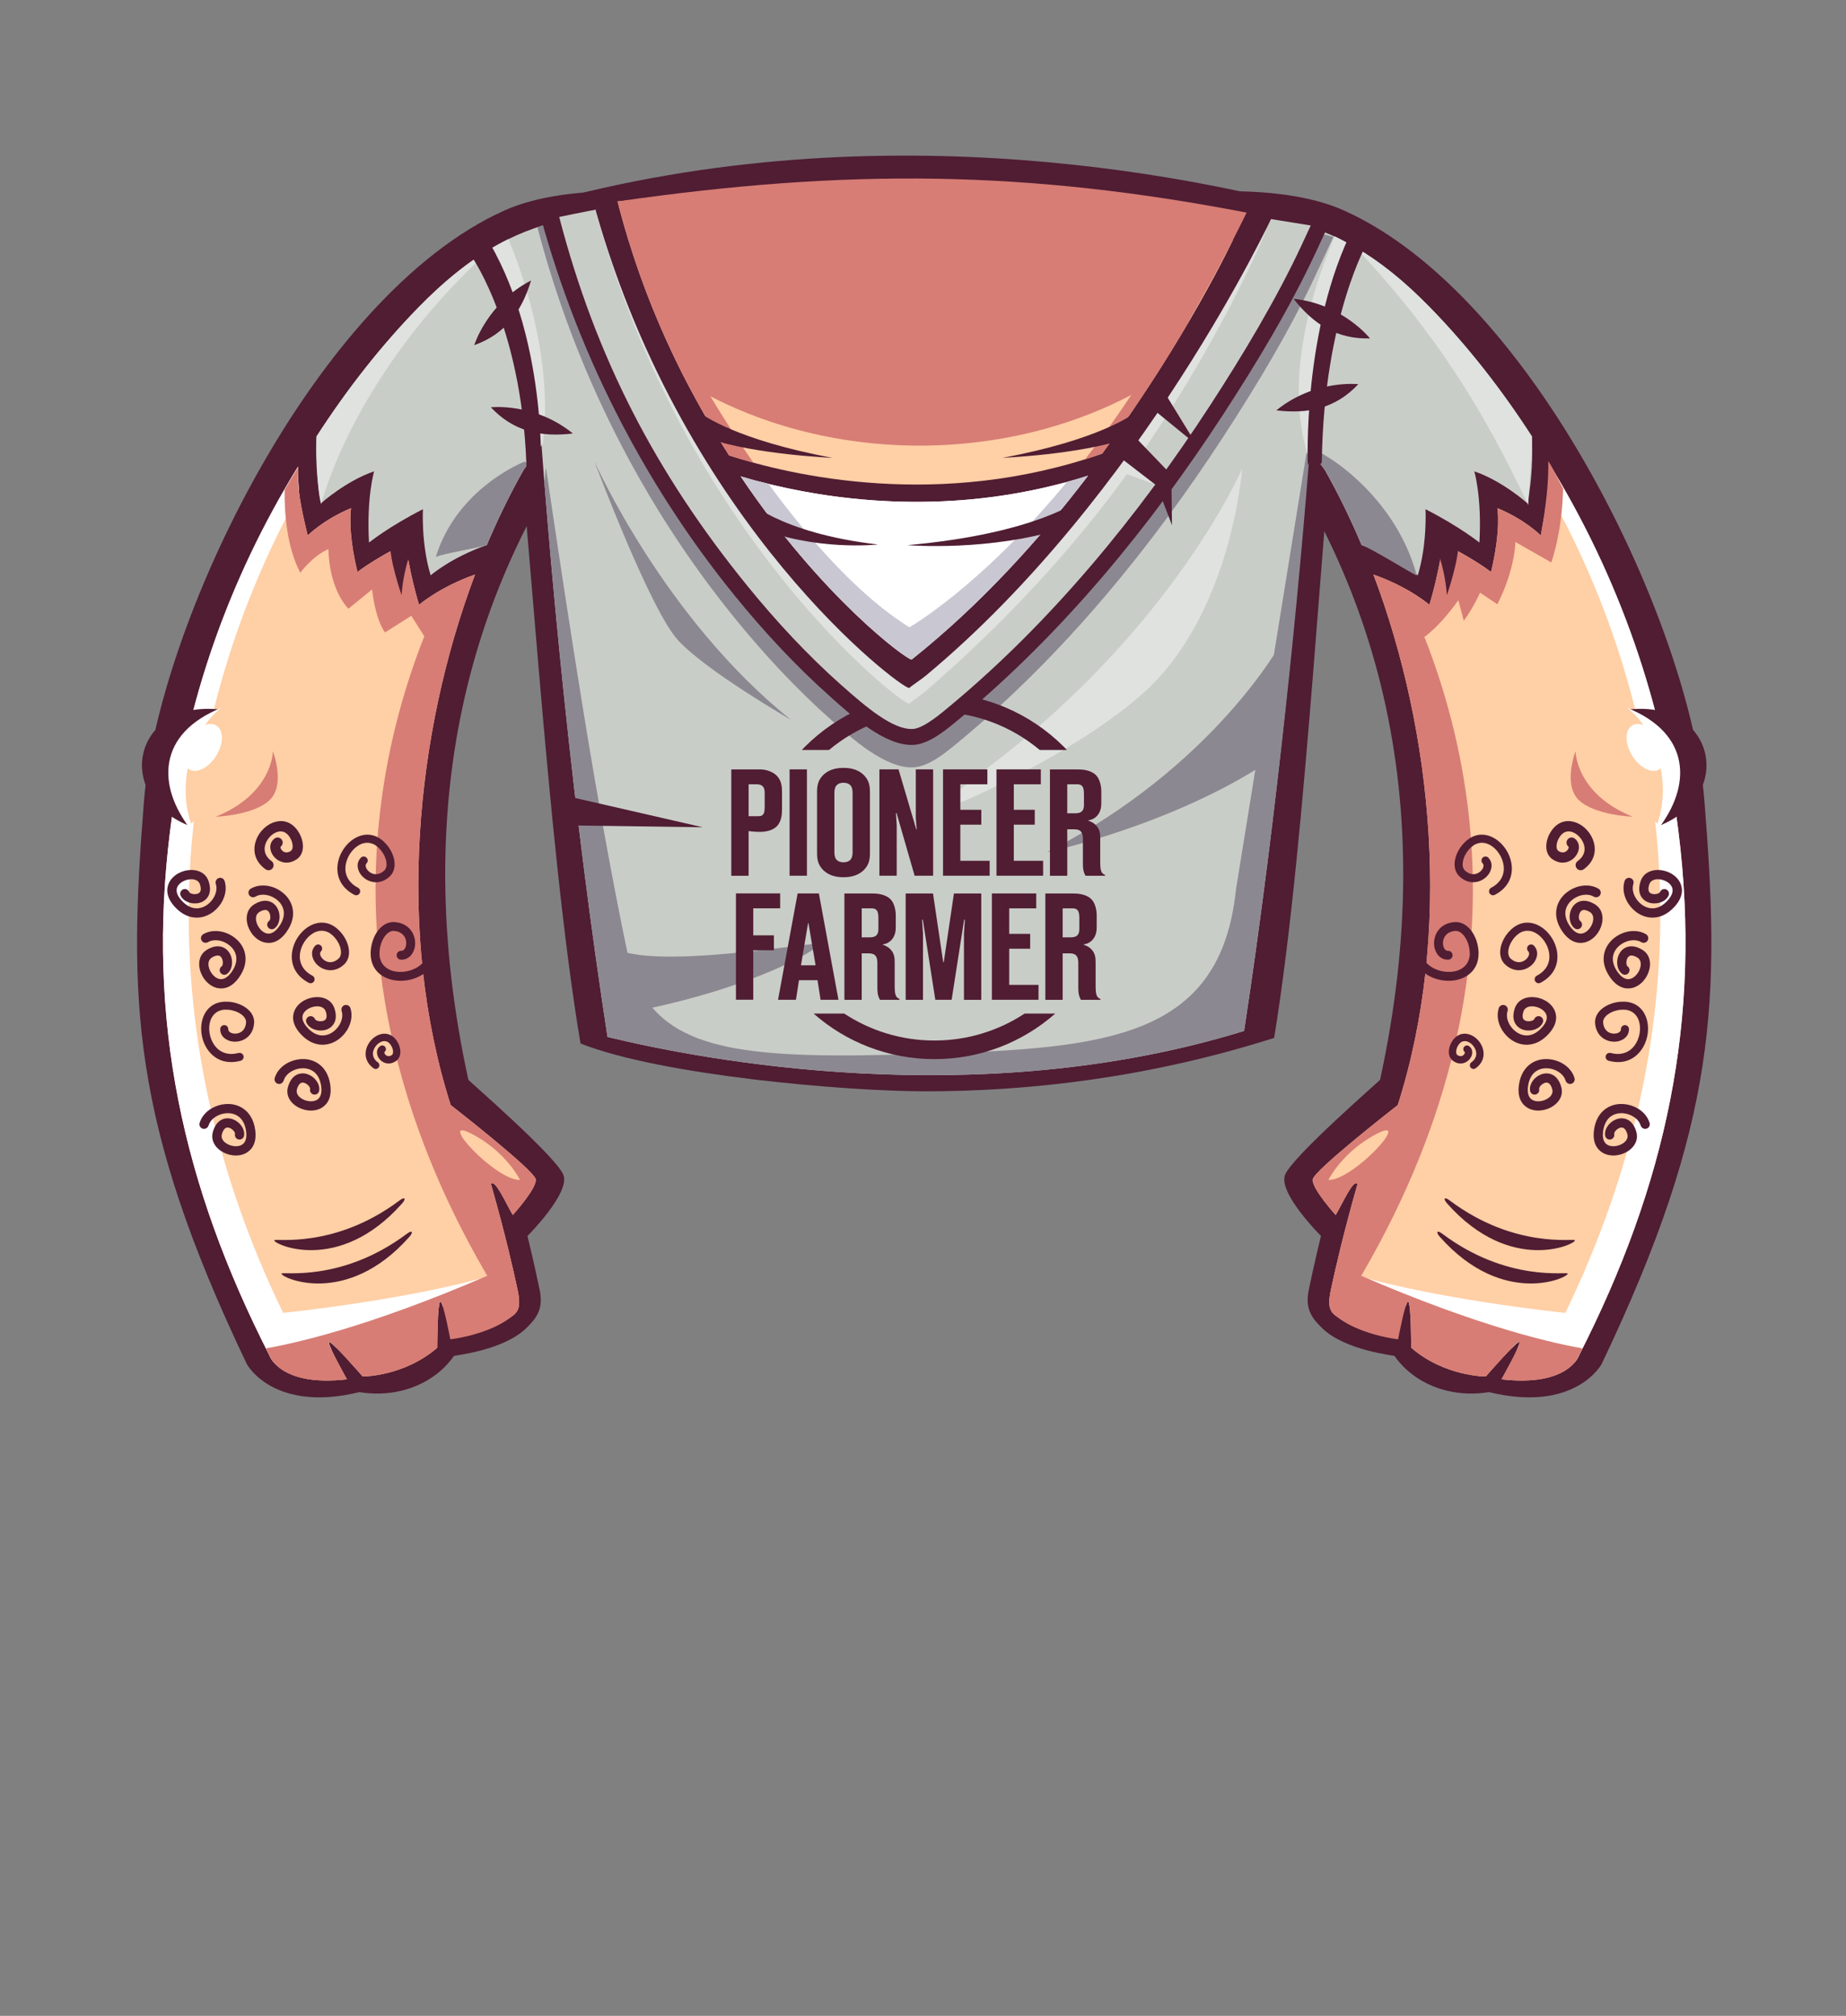 <?xml version="1.0" encoding="UTF-8"?>
<!DOCTYPE svg PUBLIC "-//W3C//DTD SVG 1.1//EN" "http://www.w3.org/Graphics/SVG/1.1/DTD/svg11.dtd">
<!-- Creator: CorelDRAW 2020 (64-Bit) -->
<svg xmlns="http://www.w3.org/2000/svg" xml:space="preserve" width="161.907mm" height="176.791mm" version="1.1" style="shape-rendering:geometricPrecision; text-rendering:geometricPrecision; image-rendering:optimizeQuality; fill-rule:evenodd; clip-rule:evenodd"
viewBox="0 0 586.32 640.22"
 xmlns:xlink="http://www.w3.org/1999/xlink"
 xmlns:xodm="http://www.corel.com/coreldraw/odm/2003">
 <rect x="0" y="0" width="586.32" height="640.22" fill="#808080" stroke="none"/>
 <defs>
  <style type="text/css">
   <![CDATA[
    .fil0 {fill:none}
    .fil1 {fill:#501D33}
    .fil3 {fill:#8C8891}
    .fil10 {fill:#C9C7D2}
    .fil2 {fill:#C9CDC7}
    .fil8 {fill:#D49293}
    .fil7 {fill:#D77D75}
    .fil4 {fill:#DFE2DF}
    .fil5 {fill:#FFCFA5}
    .fil6 {fill:white}
    .fil9 {fill:white}
    .fil11 {fill:#501D33;fill-rule:nonzero}
   ]]>
  </style>
 </defs>
 <g id="Слой_x0020_1">
  <rect id="_133936424" class="fil0" width="586.32" height="640.22"/>
  <path id="_205121040" class="fil1" d="M160.2 66.86c-60.46,27.13 -110.02,132.01 -114.44,187.25 -5.06,63.29 -4.28,101.8 32.64,179.12 0,0 8.33,15.57 35.77,8.89 12.78,2.07 24.13,-3.05 30,-11.48 0.14,-0.2 15.64,-1.68 22.99,-8.84 3.34,-3.25 5.46,-6.14 4.26,-12.05 -1.57,-7.74 -3.89,-17.22 -3.89,-17.22 0,0 13.64,-13.6 11.41,-19.39 -2.23,-5.79 -30.13,-29.96 -30.18,-30.2 -19.14,-87.78 -0.37,-162.67 49.78,-223.15l40.29 -53.35c-20.24,-5.98 -57.17,-9.22 -78.63,0.41l0 -0 -0 0 -0 0z"/>
  <path id="_201721816" class="fil1" d="M426.89 66.86c60.46,27.13 110.02,132.01 114.44,187.25 5.06,63.29 4.28,101.8 -32.64,179.12 0,0 -8.33,15.57 -35.77,8.89 -12.78,2.07 -24.13,-3.05 -30,-11.48 -0.14,-0.2 -15.64,-1.68 -22.99,-8.84 -3.34,-3.25 -5.46,-6.14 -4.26,-12.05 1.57,-7.74 3.89,-17.22 3.89,-17.22 0,0 -13.64,-13.6 -11.41,-19.39 2.23,-5.79 30.13,-29.96 30.18,-30.2 19.14,-87.78 0.37,-162.67 -49.78,-223.15l-40.29 -53.35c20.24,-5.98 57.17,-9.22 78.63,0.41l-0 -0 0 0 0 0z"/>
  <path id="_201723160" class="fil1" d="M184.38 331.41c-10.93,-65 -16.57,-174.54 -23.15,-226.07 11.49,-47.32 101.88,-32.81 132.68,-26.41 30.79,-6.4 121.18,-20.91 132.68,26.41 -6.49,50.84 -11.26,159.12 -21.9,224.29 -39.95,12.69 -78.13,17.03 -111.25,16.96 -25.12,-0.05 -83.43,-5.05 -109.06,-15.18l0 -0 -0 0z"/>
  <path id="_208906640" class="fil2" d="M192.95 329.32c-10.67,-69.35 -18.52,-147.19 -22.94,-216.45 8.98,-36.97 66.38,-55.64 123.81,-55.74l0 -0 0.08 0 0.08 -0 0 0c57.43,0.1 114.83,18.77 123.81,55.74 -4.38,68.62 -12.12,145.67 -22.64,214.54 -84.49,26.12 -172.17,9.21 -202.19,1.91l-0 0 0 -0 0 0z"/>
  <path id="_208908320" class="fil3" d="M188.84 146.61c0,0 22.04,49.79 62.44,82.03 0,0 -26.94,-15.51 -35.92,-25.3 -8.98,-9.8 -26.53,-56.73 -26.53,-56.73l0 0 0 -0z"/>
  <path id="_208911776" class="fil3" d="M407.18 203.75c0,0 -21.22,39.59 -74.69,66.93 0,0 40,-8.57 70.61,-28.98l1.22 -15.51 2.86 -22.45 -0 0 0 0z"/>
  <path id="_208912112" class="fil4" d="M394.5 148.92c0,0 -21.36,49.49 -79.02,93.57 -10.11,7.73 -28.31,21.41 -0.6,7.93 15.69,-7.63 34.04,-17.94 47.53,-29.67 28.78,-25.04 32.1,-71.83 32.1,-71.83l0 0z"/>
  <path id="_208911440" class="fil3" d="M192.31 298.04c3.81,11.89 60.57,1.73 67.27,1.73 3.32,0 -18.11,13.92 -60.53,21.93l-6.74 -23.66 -0 0 -0 0z"/>
  <path id="_208910096" class="fil3" d="M192.95 329.32c-8.65,-56.21 -15.44,-118 -20.06,-176.28 0.55,-2.58 0.13,-4.1 0.55,-4.26 7.39,49.87 16.01,106.89 25.89,153.99 6.8,32.42 35.9,33.75 96.13,31.88 56.08,-1.75 92.18,-5 97.09,-52.07l22.39 -138.58c0,0 0.3,-1.36 0.83,2.15 -4.57,58.2 -12.03,124.92 -20.64,181.26 -84.49,26.12 -172.17,9.21 -202.2,1.92l0 0 0 0 -0 0z"/>
  <path id="_208908704" class="fil5" d="M366.34 73.92l-4.42 -6.12c3.06,-0.14 6.02,-0.25 8.89,-0.33 -1.47,2 -2.97,4.16 -4.47,6.45zm125.54 73.2c22.55,36.64 36.15,76.31 41.22,116.89 7.48,59.85 -3.94,112.34 -31.64,166.6 0,0 -3.36,9.9 -24.56,7.45 0,0 6.16,-10.91 5.75,-11.85 -0.42,-0.94 -10.74,10.96 -10.74,10.96 0,0 -13.04,0.05 -23.69,-9.14 0,0 -0.04,-14.73 -0.97,-14.7 -0.92,0.03 -3.89,10.91 -3.89,10.91l-13.93 -3.68c-6.36,-2.99 -8.35,-3.47 -6.62,-11.35 1.32,-6.02 3.52,-16.17 8.37,-33.22 -1.34,-1.58 -4.57,5.83 -6.94,9.89 0,0 -7.62,-8.42 -7.3,-11.29 0.32,-2.87 27.02,-23.63 27.02,-23.63 17.45,-54.76 11.24,-118.13 -7.72,-168.48 11.29,3.95 17.76,9.59 17.76,9.59 3.06,-9.99 4.28,-19.58 4.28,-19.58 10.81,5.5 15.29,9.18 15.29,9.18 3.26,-13.56 2.03,-20.29 2.03,-20.29 8.87,3.67 13.77,8.67 13.77,8.67 1.82,-10.09 3.1,-16.6 2.51,-22.96l0 0z"/>
  <path id="_208906856" class="fil6" d="M491.92 146.96c22.55,36.64 36.1,76.46 41.17,117.05 7.48,59.85 -3.94,112.34 -31.64,166.6 0,0 -0.29,0.84 -1.21,1.96 -6.12,-0.85 -12.32,-2.24 -18.39,-3.97 0.56,-1.23 0.9,-2.14 0.79,-2.39 -0.12,-0.28 -1.12,0.57 -2.46,1.9 -11.81,-3.48 -23.09,-8.17 -32.4,-12.55 -0.13,-1.35 -0.31,-2.24 -0.54,-2.23 -0.21,0.01 -0.48,0.63 -0.79,1.6 -12.27,-5.86 -20.86,-11.04 -22.27,-11.91l0.01 -0.05c27.14,9.32 72.97,13.99 72.97,13.99 44.75,-92.07 36.83,-184.65 -4.64,-259.59 0.03,-3.56 -0.34,-7.68 -0.6,-10.42l0 -0 0 0 0 0z"/>
  <path id="_208907888" class="fil7" d="M496.47 155.11c-0.14,6.34 -0.96,15.05 -3.75,23.53l-11.42 -6.52c0,0 0,8.56 -5.71,19.78l-5.5 -3.67c0,0 -2.02,4.64 -5.17,8.91l-1.73 -6.51c0,0 -7.33,10.68 -13.94,13.53l-12.2 -19.42c-0.27,-0.74 -0.55,-1.48 -0.82,-2.22 11.29,3.95 17.76,9.59 17.76,9.59 3.06,-9.99 4.28,-19.58 4.28,-19.58 10.81,5.5 15.29,9.18 15.29,9.18 3.26,-13.56 2.03,-20.29 2.03,-20.29 8.87,3.67 13.77,8.67 13.77,8.67 1.82,-10.09 2.5,-17.2 2.41,-23.66 2.25,3.65 2.59,4.92 4.7,8.69z"/>
  <path id="_208907696" class="fil7" d="M445.56 186.59c22.7,47.09 43.68,131.67 -21.13,231.41 -2.29,-1.6 -2.77,-3.58 -1.63,-8.78 1.32,-6.02 3.52,-16.17 8.37,-33.22 -1.34,-1.58 -4.57,5.83 -6.94,9.89 0,0 -7.62,-8.42 -7.3,-11.29 0.32,-2.87 27.02,-23.63 27.02,-23.63 17.45,-54.76 11.24,-118.13 -7.72,-168.48 3.62,1.27 6.75,2.71 9.33,4.08l0 -0 0 0z"/>
  <path id="_208906352" class="fil2" d="M420.81 149.3l-58.9 -81.49c40.11,-1.77 63.17,-0.03 92.36,29.91 11.78,12.08 22.62,25.91 32.28,40.88 0.29,5.86 0.09,13.17 -1.37,21.28 0,0 -7.95,-7.14 -16.92,-10.19 0,0 2.45,8.16 1.63,22.63 0,0 -6.32,-5.1 -17.13,-10.6 0,0 0.61,11.01 -2.45,21 0,0 -6.5,-5.67 -17.85,-9.62 -3.55,-8.4 -7.45,-16.37 -11.66,-23.8l-0 0 0 -0 0 0z"/>
  <path id="_208908416" class="fil4" d="M430.5 78.55c7.78,4.51 15.54,10.72 23.78,19.17 11.78,12.08 22.62,25.91 32.28,40.88 0.12,2.52 -1.07,18.77 -1.18,21.78 -14.02,-29.8 -29.38,-54.81 -54.87,-81.82l-0 -0 -0 -0z"/>
  <path id="_208907912" class="fil3" d="M420.81 149.3c-1.24,-1.71 -4.99,-6.69 -4.87,-6.74 1.12,-1.12 26.73,12.76 34.06,40.26 -2.27,-1.13 -14.57,-8.69 -17.53,-9.72 -3.55,-8.4 -7.45,-16.37 -11.66,-23.8l0 0z"/>
  <path id="_208907216" class="fil1" d="M517.3 225.34c27.04,-3.05 34.01,26.76 10.16,36.74l-10.16 -36.74z"/>
  <path id="_208906712" class="fil5" d="M527.45 262.24c8.82,-13.74 9.04,-28.93 -10.15,-37.11 0,0 -5.46,26.95 10.15,37.11z"/>
  <path id="_208907576" class="fil6" d="M526.54 263.37c10.68,-13.6 10.8,-30.41 -9.93,-38.64 8.24,5.51 15.03,22.97 9.56,37.52l0.37 1.12z"/>
  <path id="_208907096" class="fil6" d="M518.37 230.43c-2.36,1.47 -2.33,5.77 0.06,9.61 2.39,3.84 6.24,5.77 8.6,4.3 2.36,-1.47 2.33,-5.77 -0.06,-9.62 -2.39,-3.84 -6.24,-5.77 -8.6,-4.3z"/>
  <path id="_208910360" class="fil5" d="M421.93 374.74c0,0 4.38,-9.06 15.57,-14.76 11.19,-5.7 -7.73,14.96 -15.57,14.76z"/>
  <path id="_208910024" class="fil7" d="M502.64 428.24c-0.39,0.79 -0.79,1.58 -1.19,2.37 0,0 -3.36,9.9 -24.56,7.45 0,0 6.16,-10.91 5.75,-11.85 -0.42,-0.94 -10.74,10.96 -10.74,10.96 0,0 -13.04,0.05 -23.69,-9.14 0,0 -0.04,-14.73 -0.97,-14.7 -0.92,0.03 -3.18,12.03 -3.18,12.03 -7.18,-0.96 -15.43,-3.57 -20.27,-7.86 -1.73,-1.53 -2.02,-3.6 -0.99,-8.28 0.44,-2.01 0.98,-4.47 1.68,-7.5 40.2,18.06 65.9,24.35 78.16,26.52l-0 0 0 0 0 0z"/>
  <path id="_208909208" class="fil7" d="M500.42 238.58c0,0 0,13.46 18.15,20.8 0,0 -12.03,-0.41 -17.13,-5.3 -5.1,-4.89 -1.02,-15.5 -1.02,-15.5z"/>
  <path id="_208906880" class="fil1" d="M455.08 171.04c0,0 3.88,8.43 4.47,17.97 0,0 4.14,-11.89 3.59,-17.14 -0.55,-5.25 -7.62,-6.28 -8.06,-0.84z"/>
  <path id="_208907600" class="fil5" d="M220.76 73.92l4.42 -6.12c-3.06,-0.14 -6.02,-0.25 -8.89,-0.33 1.47,2 2.97,4.16 4.47,6.45zm-125.99 74.31c-22.55,36.64 -35.69,75.19 -40.76,115.78 -7.48,59.85 3.94,112.34 31.64,166.6 0,0 3.36,9.9 24.56,7.45 0,0 -6.16,-10.91 -5.75,-11.85 0.42,-0.94 10.74,10.96 10.74,10.96 0,0 13.04,0.05 23.69,-9.14 0,0 0.04,-14.73 0.97,-14.7 0.92,0.03 3.89,10.91 3.89,10.91l13.93 -3.68c6.36,-2.99 8.35,-3.47 6.62,-11.35 -1.32,-6.02 -3.52,-16.17 -8.37,-33.22 1.34,-1.58 4.57,5.83 6.94,9.89 0,0 7.62,-8.42 7.3,-11.29 -0.32,-2.87 -27.02,-23.63 -27.02,-23.63 -17.45,-54.76 -11.24,-118.13 7.72,-168.48 -11.29,3.95 -17.76,9.59 -17.76,9.59 -3.06,-9.99 -4.28,-19.58 -4.28,-19.58 -10.81,5.5 -15.29,9.18 -15.29,9.18 -3.26,-13.56 -2.03,-20.29 -2.03,-20.29 -8.87,3.67 -13.77,8.67 -13.77,8.67 -2.02,-8.26 -3.56,-15.49 -2.96,-21.85l0 0z"/>
  <path id="_208910240" class="fil6" d="M94.66 148.13c-22.55,36.64 -35.59,75.29 -40.66,115.88 -7.48,59.85 3.94,112.34 31.64,166.6 0,0 0.29,0.84 1.21,1.96 6.12,-0.85 12.32,-2.24 18.39,-3.97 -0.56,-1.23 -0.9,-2.14 -0.79,-2.39 0.12,-0.28 1.12,0.57 2.46,1.9 11.81,-3.48 23.09,-8.17 32.4,-12.55 0.13,-1.35 0.31,-2.24 0.54,-2.23 0.21,0.01 0.48,0.63 0.79,1.6 12.27,-5.86 20.86,-11.04 22.27,-11.91l-0.01 -0.05c-27.14,9.32 -72.97,13.99 -72.97,13.99 -44.75,-92.07 -36.42,-185.26 5.04,-260.2 -0.03,-3.56 -0.57,-5.9 -0.32,-8.64l-0 0 0 -0z"/>
  <path id="_208906784" class="fil7" d="M90.41 155.54c-0.11,7.08 0.58,17.87 4.95,26.36 0,0 3.87,-5.3 8.97,-7.54 0,0 -0.2,11.83 6.32,18.96l7.54 -6.12c0,0 0.82,8.97 4.08,13.66l8.36 -5.3 6.73 10.6 7.13 -4.62c1.92,-6.51 4.05,-12.87 6.37,-19.03 -11.29,3.95 -17.76,9.59 -17.76,9.59 -3.06,-9.99 -4.28,-19.58 -4.28,-19.58 -10.81,5.5 -15.29,9.18 -15.29,9.18 -3.26,-13.56 -2.03,-20.29 -2.03,-20.29 -8.87,3.67 -13.77,8.67 -13.77,8.67 -2.02,-8.26 -3.56,-15.49 -2.96,-21.85 -1.49,2.43 -2.94,4.86 -4.35,7.3z"/>
  <path id="_208905848" class="fil7" d="M141.54 186.59c-22.7,47.09 -43.68,131.67 21.13,231.41 2.29,-1.6 2.77,-3.58 1.63,-8.78 -1.32,-6.02 -3.52,-16.17 -8.37,-33.22 1.34,-1.58 4.57,5.83 6.94,9.89 0,0 7.62,-8.42 7.3,-11.29 -0.32,-2.87 -27.02,-23.63 -27.02,-23.63 -17.45,-54.76 -11.24,-118.13 7.72,-168.48 -3.62,1.27 -6.75,2.71 -9.33,4.08l0 -0 0 0z"/>
  <path id="_208908536" class="fil2" d="M166.28 149.3l58.9 -81.49c-40.11,-1.77 -63.17,-0.03 -92.36,29.91 -11.78,12.08 -22.62,25.91 -32.28,40.88 -0.29,5.86 -0.09,13.17 1.37,21.28 0,0 7.95,-7.14 16.92,-10.19 0,0 -2.45,8.16 -1.63,22.63 0,0 6.32,-5.1 17.13,-10.6 0,0 -0.61,11.01 2.45,21 0,0 6.5,-5.67 17.85,-9.62 3.55,-8.4 7.45,-16.37 11.66,-23.8l0 0 -0 -0 -0 0z"/>
  <path id="_208909184" class="fil4" d="M170.57 143.37l1.82 -2.52c3.69,-28.3 -7.99,-58.01 -10.92,-64.91 -2.61,1.28 -5.21,2.74 -7.82,4.39 4.21,10.23 14.48,37.28 16.92,63.03l0 0 0 -0z"/>
  <path id="_208907864" class="fil4" d="M415.93 146.13c-7.81,-22.2 -1,-49.99 7.98,-71.09 2.61,1.28 5.21,2.74 7.82,4.39 -4.21,10.23 -13.36,40.95 -15.8,66.69l0 -0z"/>
  <path id="_208909952" class="fil8" d="M185.7 67.04c1.54,-0.39 3.13,-0.99 4.77,-1.98 21.22,74.43 81.8,134.78 94.4,146.73l-0.94 3.79c-73.78,-52.26 -95.9,-138.63 -98.23,-148.55l0 -0 0 0z"/>
  <path id="_208910000" class="fil4" d="M156.59 78.55c-7.78,4.51 -15.54,10.72 -23.78,19.17 -11.78,12.08 -22.62,25.91 -32.28,40.88 -0.12,2.52 0.05,17.12 1.49,21.45 7.17,-24.93 26.35,-56.58 54.57,-81.49l0 -0z"/>
  <path id="_208908392" class="fil3" d="M166.28 149.3l1.47 -2.04c-0.39,-0.22 -0.77,-0.46 -1.16,-0.65 0,0 -21.42,8.24 -28.18,30.3 2.27,-1.13 13.24,-2.79 16.2,-3.82 3.55,-8.4 7.45,-16.37 11.66,-23.8z"/>
  <path id="_208906736" class="fil1" d="M69.79 225.34c-27.04,-3.05 -34.01,26.76 -10.16,36.74l10.16 -36.74z"/>
  <path id="_208907720" class="fil5" d="M59.64 262.24c-8.82,-13.74 -9.04,-28.93 10.15,-37.11 0,0 5.46,26.95 -10.15,37.11z"/>
  <path id="_208909976" class="fil6" d="M60.56 263.37c-10.68,-13.6 -10.8,-30.41 9.93,-38.64 -8.24,5.51 -15.03,22.97 -9.56,37.52l-0.37 1.12z"/>
  <path id="_208907288" class="fil6" d="M68.72 230.43c2.36,1.47 2.33,5.77 -0.06,9.61 -2.39,3.84 -6.24,5.77 -8.6,4.3 -2.36,-1.47 -2.33,-5.77 0.06,-9.62 2.39,-3.84 6.24,-5.77 8.6,-4.3z"/>
  <path id="_208906592" class="fil5" d="M165.17 374.74c0,0 -4.38,-9.06 -15.57,-14.76 -11.19,-5.7 7.73,14.96 15.57,14.76z"/>
  <path id="_208907480" class="fil7" d="M84.45 428.24c0.39,0.79 0.79,1.58 1.19,2.37 0,0 3.36,9.9 24.56,7.45 0,0 -6.16,-10.91 -5.75,-11.85 0.42,-0.94 10.74,10.96 10.74,10.96 0,0 13.04,0.05 23.69,-9.14 0,0 0.04,-14.73 0.97,-14.7 0.92,0.03 3.18,12.03 3.18,12.03 7.18,-0.96 15.43,-3.57 20.27,-7.86 1.73,-1.53 2.02,-3.6 0.99,-8.28 -0.44,-2.01 -0.98,-4.47 -1.68,-7.5 -40.2,18.06 -65.9,24.35 -78.16,26.52l0 0 -0 0 -0 0z"/>
  <path id="_208908752" class="fil7" d="M86.68 238.58c0,0 0,13.46 -18.15,20.8 0,0 12.03,-0.41 17.13,-5.3 5.1,-4.89 1.02,-15.5 1.02,-15.5z"/>
  <path id="_208905896" class="fil1" d="M132.02 171.04c0,0 -3.88,8.43 -4.47,17.97 0,0 -4.14,-11.89 -3.59,-17.14 0.55,-5.25 7.62,-6.28 8.06,-0.84z"/>
  <path id="_208908152" class="fil3" d="M263.91 228.56c-11.02,-9.78 -21.13,-20.67 -30.42,-32.09 -29.55,-36.34 -51,-79.05 -62.81,-124.35 111.17,-31.41 216.4,-7.3 252.82,3.14l-5.46 11.74c-8.31,17.87 -18.74,35.17 -29.48,51.67 -23.03,35.39 -50.73,69.2 -83.26,96.28 -3.93,3.27 -9.86,8.47 -15.09,8.75 -9.15,0.49 -19.86,-9.42 -26.31,-15.14l0 0 0 0 0 0z"/>
  <path id="_119548472" class="fil1" d="M296.78 220.13c16.05,0 30.58,6.51 41.1,17.03 0.34,0.34 0.67,0.68 1,1.03l-8.64 0c-9.06,-7.58 -20.73,-12.14 -33.47,-12.14 -12.73,0 -24.4,4.56 -33.47,12.14l-8.64 0c0.33,-0.35 0.66,-0.69 1,-1.03 10.52,-10.52 25.05,-17.03 41.1,-17.03zm-59.01 57.99l0 -14.18c1.3,0.19 2.89,0.29 4.1,0.24 2.41,-0.1 4,-0.87 4.87,-1.78 1.59,-1.64 1.64,-4 1.64,-5.6l0 -5.06c0,-1.64 -0.05,-3.71 -1.64,-5.35 -1.11,-1.16 -3.18,-2.03 -5.26,-2.03l-9.21 0 0 33.77 5.5 0zm0 -18.91l0 -10.13 2.51 0c0.53,0 1.54,0.05 2.12,0.82 0.48,0.63 0.48,1.45 0.48,2.22l0 3.62c0,1.74 -0.14,2.27 -0.24,2.46 -0.43,1.01 -1.16,1.01 -1.93,1.01l-2.94 0zm13.02 18.91l5.5 0 0 -33.77 -5.5 0 0 33.77zm25.52 -26.34c0,-1.93 -0.1,-4 -2.27,-5.93 -1.93,-1.69 -4.34,-1.98 -6.13,-1.98 -1.78,0 -4.2,0.29 -6.13,1.98 -2.17,1.93 -2.27,4 -2.27,5.93l0 18.91c0,1.93 0.1,4 2.27,5.93 1.93,1.69 4.34,1.98 6.13,1.98 1.78,0 4.2,-0.29 6.13,-1.98 2.17,-1.93 2.27,-4 2.27,-5.93l0 -18.91zm-11.29 0.19c0,-0.77 0.05,-1.69 0.53,-2.36 0.68,-0.92 1.74,-1.01 2.36,-1.01 0.63,0 1.69,0.1 2.36,1.01 0.48,0.68 0.53,1.59 0.53,2.36l0 18.52c0,0.77 -0.05,1.69 -0.53,2.36 -0.68,0.92 -1.74,1.01 -2.36,1.01 -0.63,0 -1.69,-0.1 -2.36,-1.01 -0.48,-0.68 -0.53,-1.59 -0.53,-2.36l0 -18.52zm31.36 26.15l0 -33.77 -5.5 0 0 15.48 0.29 3.57 -0.14 0 -5.64 -19.05 -6.08 0 0 33.77 5.5 0 0 -16.06 -0.24 -3.81 0.19 -0.05 5.74 19.92 5.89 0zm3.14 0l14.81 0 0 -4.73 -9.31 0 0 -11.48 6.66 0 0 -4.73 -6.66 0 0 -8.1 8.59 0 0 -4.73 -14.09 0 0 33.77zm16.98 0l14.81 0 0 -4.73 -9.31 0 0 -11.48 6.66 0 0 -4.73 -6.66 0 0 -8.1 8.59 0 0 -4.73 -14.09 0 0 33.77zm34.49 0l0 -0.24c-1.35,-0.58 -1.54,-1.5 -1.54,-4.53l0 -7.24c0,-1.4 -0.14,-2.99 -1.69,-4.34 -0.82,-0.72 -1.78,-1.01 -2.07,-1.11l0 -0.14c1.21,-0.14 2.07,-0.72 2.65,-1.3 1.25,-1.3 1.45,-2.89 1.45,-4.1l0 -3.86c0,-1.54 -0.43,-3.62 -1.45,-4.82 -0.92,-1.11 -2.8,-2.07 -5.79,-2.07l-9.07 0 0 33.77 5.5 0 0 -14.76 2.17 0c0.58,0 1.4,0.05 1.98,0.53 0.77,0.68 0.82,1.74 0.82,2.65l0 7.57c0,1.21 0,2.56 0.82,4l6.22 0zm-12.01 -19.83l0 -9.21 3.09 0c0.58,0 1.3,0.05 1.78,0.77 0.19,0.29 0.43,0.82 0.43,2.27l0 3.47c0,0.63 -0.05,1.64 -0.82,2.22 -0.58,0.43 -1.35,0.48 -2.03,0.48l-2.46 0zm-99.73 59.23l0 -15.73 6.56 0 0 -4.73 -6.56 0 0 -8.59 8.54 0 0 -4.73 -14.04 0 0 33.77 5.5 0zm27.06 0l-6.22 -33.77 -6.75 0 -6.22 33.77 5.69 0 0.96 -6.22 5.89 0 0.97 6.22 5.69 0zm-11.91 -10.95l2.27 -13.46 0.1 0 2.27 13.46 -4.63 0zm31.31 10.95l0 -0.24c-1.35,-0.58 -1.54,-1.5 -1.54,-4.53l0 -7.24c0,-1.4 -0.14,-2.99 -1.69,-4.34 -0.82,-0.72 -1.78,-1.01 -2.07,-1.11l0 -0.14c1.21,-0.14 2.07,-0.72 2.65,-1.3 1.25,-1.3 1.45,-2.89 1.45,-4.1l0 -3.86c0,-1.54 -0.43,-3.62 -1.45,-4.82 -0.92,-1.11 -2.8,-2.07 -5.79,-2.07l-9.07 0 0 33.77 5.5 0 0 -14.76 2.17 0c0.58,0 1.4,0.05 1.98,0.53 0.77,0.68 0.82,1.74 0.82,2.65l0 7.57c0,1.21 0,2.56 0.82,4l6.22 0zm-12.01 -19.83l0 -9.21 3.09 0c0.58,0 1.3,0.05 1.78,0.77 0.19,0.29 0.43,0.82 0.43,2.27l0 3.47c0,0.63 -0.05,1.64 -0.82,2.22 -0.58,0.43 -1.35,0.48 -2.03,0.48l-2.46 0zm28.56 19.83l3.96 -25.42 0.24 0 -0.29 4.49 0 20.94 5.5 0 0 -33.77 -8.68 0 -3.23 21.8 -0.19 0 -3.23 -21.8 -8.68 0 0 33.77 5.5 0 0 -20.94 -0.29 -4.49 0.24 0 3.96 25.42 5.21 0zm12.78 0l14.81 0 0 -4.73 -9.31 0 0 -11.48 6.66 0 0 -4.73 -6.66 0 0 -8.1 8.59 0 0 -4.73 -14.09 0 0 33.77zm34.49 0l0 -0.24c-1.35,-0.58 -1.54,-1.5 -1.54,-4.53l0 -7.24c0,-1.4 -0.14,-2.99 -1.69,-4.34 -0.82,-0.72 -1.78,-1.01 -2.07,-1.11l0 -0.14c1.21,-0.14 2.07,-0.72 2.65,-1.3 1.25,-1.3 1.45,-2.89 1.45,-4.1l0 -3.86c0,-1.54 -0.43,-3.62 -1.45,-4.82 -0.92,-1.11 -2.8,-2.07 -5.79,-2.07l-9.07 0 0 33.77 5.5 0 0 -14.76 2.17 0c0.58,0 1.4,0.05 1.98,0.53 0.77,0.68 0.82,1.74 0.82,2.65l0 7.57c0,1.21 0,2.56 0.82,4l6.22 0zm-12.01 -19.83l0 -9.21 3.09 0c0.58,0 1.3,0.05 1.78,0.77 0.19,0.29 0.43,0.82 0.43,2.27l0 3.47c0,0.63 -0.05,1.64 -0.82,2.22 -0.58,0.43 -1.35,0.48 -2.03,0.48l-2.46 0zm-2.35 24.21c-10.24,9.01 -23.67,14.47 -38.38,14.47 -14.71,0 -28.14,-5.47 -38.38,-14.47l9.73 0c8.23,5.41 18.07,8.56 28.65,8.56 10.58,0 20.42,-3.15 28.65,-8.56l9.73 0z"/>
  <path id="_208908968" class="fil1" d="M263.91 221.43c-11.02,-9.78 -21.13,-20.67 -30.42,-32.09 -29.55,-36.34 -51,-79.05 -62.81,-124.35 111.17,-31.41 216.4,-7.3 252.82,3.14l-5.46 11.74c-8.31,17.87 -18.74,35.17 -29.48,51.67 -23.03,35.39 -50.73,69.2 -83.26,96.28 -3.93,3.27 -9.86,8.47 -15.09,8.75 -9.15,0.49 -19.86,-9.42 -26.31,-15.14l0 0 0 0 0 0z"/>
  <path id="_208909544" class="fil2" d="M267.28 217.64c-10.77,-9.56 -20.78,-20.34 -29.85,-31.5 -29.11,-35.8 -48.2,-72.59 -59.82,-117.23 96.11,-20.34 176.05,-9.93 221.73,-0.03l16.97 2.73 -2.84 6.12c-8.01,17.22 -18.82,35.19 -29.14,51.05 -22.7,34.88 -50.21,68.47 -82.25,95.15 -2.7,2.25 -8.59,7.39 -12.12,7.58 -6.3,0.34 -14.75,-6.84 -22.67,-13.87l0 0 -0 0 0 0z"/>
  <polygon id="_208910456" class="fil4" points="367.25,153.99 355.84,149.84 358.48,144.77 "/>
  <path id="_208912136" class="fil4" d="M189.26 67.18c28.39,103.4 96.7,156.31 99.48,156.31 1.71,-1.41 3.77,-2.73 5.45,-4.17 25.02,-21.49 47.58,-46.15 64.34,-69.58 29.26,-40.92 43.76,-76.88 43.76,-76.88 -54.31,-8.43 -215.59,-15 -213.03,-5.67l0 0 0 0z"/>
  <path id="_208911176" class="fil1" d="M189.26 67.04c28.39,100.2 96.7,151.46 99.48,151.46 1.71,-1.36 3.77,-2.64 5.45,-4.04 68.7,-57.19 109.93,-145.77 109.93,-145.77 -54.31,-8.17 -217.42,-10.68 -214.86,-1.64l0 0 0 0z"/>
  <path id="_208909424" class="fil5" d="M196.14 63.97c8.34,32.62 21.54,58.88 35.42,80.67 19.67,6.36 66.91,17.45 118.51,-0.57 27.03,-36.82 41.6,-68 41.6,-68 0,0 -78.27,-15.07 -100.53,-17.29 -22.27,-2.23 -95,5.2 -95,5.2l-0 0 -0 0 -0 0z"/>
  <path id="_208908728" class="fil7" d="M212.65 110.26c5.85,12.61 12.3,24 18.91,34.37 2.23,0.72 4.81,1.5 7.71,2.29 -9.63,-13.83 -15.67,-24.56 -15.67,-24.56 -4.2,-5.68 -7.82,-9.55 -10.96,-12.1zm132.02 35.59c1.8,-0.56 3.6,-1.15 5.41,-1.78 11.67,-15.9 21.02,-30.74 27.87,-42.48 -3.48,1.98 -7.94,6.99 -13.62,16.05 -6.61,10.57 -13.24,19.94 -19.67,28.21l0 -0z"/>
  <path id="_208912376" class="fil7" d="M196.14 63.97c5.61,21.95 13.43,41.01 22.16,57.78 43.48,26.26 103.37,26.36 146.98,0.33 17.24,-26.44 30.66,-54.56 30.66,-54.56 -69.84,-13.44 -126.75,-14.06 -199.81,-3.55l0 0 -0 -0z"/>
  <path id="_208911320" class="fil9" d="M235.24 151.29c25.8,38.47 52.67,58.19 54.3,58.19 22.03,-17.53 40.82,-38.42 56.05,-58.41 -46.88,14.94 -89.55,6.42 -110.35,0.22l0 -0z"/>
  <path id="_208906520" class="fil9" d="M338.22 153.24c-39.79,10.76 -75.8,5.25 -96.88,-0.25 14.16,6.96 52.97,21.61 96.88,0.25z"/>
  <path id="_208913168" class="fil10" d="M235.24 151.29c25.8,38.47 52.67,58.19 54.3,58.19 22.03,-17.53 40.82,-38.42 56.05,-58.41 -2.24,0.71 -4.47,1.37 -6.7,1.98 -27.52,33.34 -50.04,46.17 -50.04,46.17 -16.66,-10.34 -32.73,-29.13 -44.75,-45.54 -3.28,-0.8 -6.24,-1.62 -8.86,-2.4l0 -0 0 0 -0 0z"/>
  <path id="_208912832" class="fil1" d="M343.08 158.65c0,0 -13.66,10.81 -54.84,14.48 0,0 26.5,2.24 50.77,-5.71l1.02 -2.65 3.06 -6.12 -0 0z"/>
  <path id="_208912448" class="fil1" d="M236.65 158.45c0,0 10.51,10.81 42.2,14.48 0,0 -20.4,2.24 -39.07,-5.71l-0.78 -2.65 -2.35 -6.12 -0 0z"/>
  <path id="_208909688" class="fil1" d="M434.48 76.66c0,0 -13.95,23.86 -14.65,69.81 -0.04,2.54 -3.95,-1.16 -4.44,1.32 0,0 -1.89,-43.44 14.6,-75.79l5.14 2 -0.64 2.66 0 0z"/>
  <path id="_208908944" class="fil1" d="M435.13 107.47c0,0 -8.7,-10.95 -24.28,-12.58 6.35,8.1 13.79,12.89 24.28,12.58z"/>
  <path id="_208913096" class="fil1" d="M431.43 122.01c0,0 -13.89,-1.57 -26.05,8.32 10.22,1.22 18.86,-0.66 26.05,-8.32z"/>
  <path id="_208912424" class="fil1" d="M149.99 81.76c0,0 16.6,23.65 17.3,69.61 0.04,2.54 3.95,-1.16 4.44,1.32 0,0 2.7,-42.83 -16.23,-75.59l-3.51 1.8 -2.01 2.86 0 0z"/>
  <path id="_208911680" class="fil1" d="M150.62 109.62c0,0 4.13,-13.36 18.05,-20.54 -2.98,9.85 -8.16,17.02 -18.05,20.54z"/>
  <path id="_208911152" class="fil1" d="M155.9 129.35c0,0 13.89,-1.57 26.05,8.32 -10.22,1.22 -18.86,-0.66 -26.05,-8.32z"/>
  <path id="_208908584" class="fil1" d="M359.8 131.54c0,0 -10.6,8.16 -41.39,13.86 0,0 24.47,-1.02 39.35,-6.12l2.45 -2.65 -0.41 -5.1z"/>
  <path id="_208910672" class="fil1" d="M222.99 131.54c0,0 10.6,8.16 41.39,13.86 0,0 -24.47,-1.02 -39.35,-6.12l-2.45 -2.65 0.41 -5.1z"/>
  <path id="_208910216" class="fil11" d="M81.13 284.76c-0.7,0.41 -1.6,0.18 -2.01,-0.51 -0.41,-0.7 -0.18,-1.6 0.51,-2.01 2.09,-1.24 4.72,-1.3 7.09,-0.47 1.45,0.51 2.81,1.35 3.9,2.46 1.12,1.14 1.95,2.55 2.29,4.17 0.48,2.24 0.03,4.83 -1.88,7.53 -2.14,3.04 -4.6,3.86 -6.82,3.42 -1.44,-0.29 -2.72,-1.13 -3.72,-2.24 -0.95,-1.07 -1.65,-2.43 -1.96,-3.8 -0.54,-2.38 0.05,-4.81 2.37,-6.19 2.26,-1.34 4.1,-1.27 5.47,-0.5 0.04,0.02 0.07,0.04 0.11,0.07 0.62,0.38 1.12,0.9 1.49,1.51 0.37,0.6 0.61,1.27 0.73,1.95 0.32,1.79 -0.19,3.73 -1.51,4.69 -0.66,0.47 -1.57,0.33 -2.05,-0.33 -0.47,-0.66 -0.33,-1.57 0.33,-2.05 0.37,-0.27 0.48,-1.02 0.34,-1.79 -0.06,-0.35 -0.18,-0.68 -0.35,-0.95 -0.13,-0.22 -0.3,-0.4 -0.49,-0.52l-0.05 -0.03c-0.51,-0.29 -1.33,-0.24 -2.53,0.47 -1.03,0.61 -1.27,1.81 -0.99,3.01 0.2,0.89 0.66,1.78 1.3,2.5 0.59,0.67 1.32,1.16 2.1,1.32 1.14,0.23 2.5,-0.33 3.85,-2.23 1.38,-1.95 1.72,-3.73 1.41,-5.22 -0.22,-1.05 -0.77,-1.98 -1.51,-2.73 -0.77,-0.78 -1.74,-1.38 -2.78,-1.75 -1.6,-0.56 -3.32,-0.55 -4.62,0.22zm8.32 119.71c0,-0.69 19.05,2.9 39.77,-12.63 1.72,-1.29 2.15,-0.56 0.8,0.97 -20.32,22.89 -41.31,12.69 -40.56,11.67zm-2.31 -10.58c0,-0.69 19.05,2.9 39.76,-12.64 1.72,-1.29 2.15,-0.56 0.8,0.97 -20.32,22.9 -41.31,12.69 -40.56,11.67zm-0.91 -120.44c0.72,0.52 0.89,1.53 0.37,2.26 -0.52,0.72 -1.53,0.89 -2.26,0.37 -3.33,-2.4 -4.02,-5.64 -3.23,-8.54 0.38,-1.4 1.12,-2.72 2.08,-3.8 0.98,-1.1 2.18,-1.97 3.47,-2.47 2.48,-0.96 5.23,-0.64 7.36,1.85 0.2,0.23 0.4,0.49 0.59,0.78 0.91,1.33 1.48,2.91 1.59,4.39 0.12,1.69 -0.35,3.27 -1.59,4.33 -0.02,0.02 -0.05,0.04 -0.08,0.06 -0.09,0.07 -0.19,0.15 -0.3,0.22 -2.15,1.47 -4.26,1.27 -5.83,0.34 -0.58,-0.34 -1.08,-0.79 -1.48,-1.3 -0.4,-0.51 -0.71,-1.09 -0.89,-1.69 -0.43,-1.44 -0.14,-2.94 1.15,-3.93 0.71,-0.55 1.72,-0.42 2.27,0.29 0.55,0.71 0.42,1.72 -0.29,2.27 -0.09,0.07 -0.09,0.25 -0.03,0.46 0.06,0.2 0.17,0.4 0.32,0.6 0.16,0.2 0.36,0.39 0.6,0.53 0.59,0.35 1.42,0.4 2.34,-0.23 0.02,-0.01 0.04,-0.03 0.06,-0.05l0.03 -0.03c0.38,-0.33 0.52,-0.94 0.47,-1.64 -0.07,-0.92 -0.43,-1.93 -1.03,-2.79 -0.11,-0.16 -0.24,-0.32 -0.38,-0.5 -1.08,-1.26 -2.47,-1.42 -3.73,-0.93 -0.81,0.32 -1.58,0.87 -2.21,1.58 -0.64,0.72 -1.14,1.59 -1.39,2.51 -0.46,1.69 -0.02,3.6 2,5.06zm33.78 63.94c0.52,0.37 0.64,1.1 0.26,1.62 -0.38,0.52 -1.1,0.64 -1.62,0.26 -2.39,-1.72 -2.88,-4.04 -2.32,-6.12 0.27,-1.01 0.8,-1.95 1.49,-2.73 0.7,-0.79 1.56,-1.41 2.49,-1.77 1.78,-0.69 3.75,-0.46 5.28,1.32 0.14,0.17 0.28,0.35 0.42,0.56 0.65,0.95 1.06,2.09 1.14,3.15 0.09,1.21 -0.25,2.35 -1.14,3.11 -0.02,0.01 -0.04,0.03 -0.05,0.04 -0.07,0.05 -0.14,0.11 -0.22,0.16 -1.54,1.06 -3.05,0.91 -4.18,0.24 -0.42,-0.25 -0.78,-0.57 -1.06,-0.93 -0.29,-0.37 -0.51,-0.78 -0.63,-1.21 -0.31,-1.03 -0.1,-2.11 0.83,-2.82 0.51,-0.39 1.23,-0.3 1.63,0.21 0.39,0.51 0.3,1.24 -0.21,1.63 -0.07,0.05 -0.07,0.18 -0.02,0.33 0.04,0.14 0.12,0.29 0.23,0.43 0.12,0.15 0.26,0.28 0.43,0.38 0.42,0.25 1.02,0.28 1.68,-0.16 0.01,-0.01 0.03,-0.02 0.04,-0.03l0.02 -0.02c0.27,-0.24 0.37,-0.67 0.34,-1.18 -0.05,-0.66 -0.31,-1.38 -0.74,-2 -0.08,-0.11 -0.17,-0.23 -0.27,-0.36 -0.77,-0.9 -1.77,-1.02 -2.67,-0.67 -0.58,0.23 -1.14,0.63 -1.59,1.14 -0.46,0.52 -0.82,1.14 -1,1.8 -0.33,1.21 -0.01,2.58 1.44,3.63zm-44.24 -2.96c0.68,-0.19 1.38,0.22 1.56,0.89 0.18,0.68 -0.22,1.38 -0.89,1.56 -4.75,1.29 -8.28,-0.48 -10.38,-3.39 -1.04,-1.43 -1.71,-3.14 -2,-4.88 -0.29,-1.74 -0.19,-3.53 0.32,-5.13 0.95,-2.97 3.27,-5.25 7.11,-5.36 0.38,-0.01 0.78,0 1.19,0.03 1.94,0.15 3.86,0.81 5.32,1.83 1.6,1.11 2.67,2.66 2.72,4.49 0,0.03 0,0.06 0,0.08 0,0.14 -0,0.29 -0.02,0.44 -0.24,2.99 -1.92,4.73 -3.88,5.45 -0.73,0.27 -1.5,0.4 -2.23,0.39 -0.74,-0.01 -1.47,-0.15 -2.11,-0.42 -1.51,-0.62 -2.57,-1.87 -2.53,-3.6 0.02,-0.71 0.6,-1.26 1.31,-1.24 0.7,0.01 1.26,0.6 1.24,1.3 -0.01,0.53 0.38,0.95 0.94,1.18 0.35,0.14 0.75,0.22 1.18,0.23 0.44,0.01 0.89,-0.07 1.31,-0.22 1.11,-0.41 2.08,-1.44 2.22,-3.27 0,-0.06 0.01,-0.12 0.01,-0.19l-0 -0.05c-0.03,-0.94 -0.67,-1.81 -1.64,-2.48 -1.1,-0.77 -2.57,-1.27 -4.07,-1.39 -0.29,-0.02 -0.59,-0.03 -0.9,-0.02 -2.57,0.07 -4.12,1.6 -4.76,3.58 -0.38,1.2 -0.45,2.58 -0.22,3.93 0.23,1.37 0.75,2.69 1.55,3.8 1.53,2.11 4.12,3.39 7.65,2.43zm60.06 -35.98c-0.2,-0.75 0.26,-1.52 1.01,-1.71 0.75,-0.19 1.52,0.26 1.71,1.01 1.36,5.28 -0.66,9.17 -3.91,11.45 -1.6,1.13 -3.5,1.85 -5.43,2.14 -1.94,0.29 -3.92,0.16 -5.67,-0.43 -3.28,-1.1 -5.76,-3.7 -5.82,-7.96 -0.01,-0.42 0.01,-0.86 0.06,-1.31 0.2,-2.14 0.96,-4.26 2.11,-5.86 1.26,-1.75 2.99,-2.92 5.02,-2.95 0.03,-0 0.06,-0 0.09,-0 0.16,0 0.32,0.01 0.49,0.03 3.31,0.31 5.21,2.2 5.97,4.37 0.29,0.82 0.41,1.66 0.4,2.47 -0.02,0.82 -0.19,1.62 -0.5,2.34 -0.71,1.66 -2.11,2.82 -4.02,2.75 -0.78,-0.03 -1.39,-0.69 -1.36,-1.47 0.03,-0.77 0.69,-1.38 1.46,-1.35 0.59,0.02 1.06,-0.41 1.32,-1.03 0.16,-0.38 0.25,-0.83 0.27,-1.31 0.01,-0.49 -0.06,-0.99 -0.23,-1.46 -0.44,-1.24 -1.57,-2.33 -3.59,-2.51 -0.07,-0 -0.14,-0.01 -0.21,-0.01l-0.06 -0c-1.05,0.02 -2.01,0.72 -2.77,1.78 -0.87,1.21 -1.44,2.83 -1.6,4.49 -0.02,0.32 -0.04,0.65 -0.04,1 0.04,2.84 1.7,4.59 3.89,5.33 1.33,0.44 2.85,0.54 4.36,0.3 1.51,-0.23 2.99,-0.79 4.23,-1.66 2.36,-1.66 3.82,-4.51 2.81,-8.44zm-36.6 11.42c0.62,0.33 0.86,1.1 0.54,1.72 -0.33,0.62 -1.1,0.86 -1.72,0.53 -4.36,-2.29 -5.74,-5.99 -5.3,-9.55 0.22,-1.76 0.88,-3.47 1.86,-4.93 0.97,-1.47 2.26,-2.72 3.72,-3.54 2.72,-1.53 5.97,-1.61 8.86,0.92 0.28,0.25 0.57,0.53 0.84,0.83 1.32,1.43 2.28,3.23 2.65,4.96 0.41,1.9 0.14,3.77 -1.06,5.15 -0.02,0.02 -0.04,0.04 -0.06,0.06 -0.1,0.11 -0.2,0.21 -0.31,0.31 -2.21,2.03 -4.63,2.15 -6.55,1.35 -0.72,-0.3 -1.37,-0.73 -1.9,-1.23 -0.54,-0.51 -0.97,-1.11 -1.26,-1.75 -0.68,-1.48 -0.61,-3.12 0.59,-4.36 0.49,-0.5 1.3,-0.51 1.8,-0.02 0.5,0.49 0.51,1.3 0.02,1.8 -0.37,0.38 -0.36,0.96 -0.11,1.51 0.16,0.34 0.4,0.67 0.71,0.97 0.32,0.3 0.7,0.56 1.11,0.73 1.1,0.46 2.51,0.36 3.86,-0.88 0.04,-0.04 0.09,-0.09 0.13,-0.13l0.04 -0.04c0.62,-0.71 0.74,-1.78 0.49,-2.93 -0.28,-1.31 -1.02,-2.68 -2.04,-3.79 -0.2,-0.21 -0.41,-0.42 -0.65,-0.63 -1.93,-1.69 -4.11,-1.64 -5.93,-0.61 -1.1,0.62 -2.08,1.58 -2.84,2.73 -0.76,1.15 -1.28,2.48 -1.45,3.83 -0.32,2.59 0.71,5.29 3.95,6.99zm14.48 -27.94c0.62,0.33 0.86,1.1 0.54,1.72 -0.33,0.62 -1.1,0.86 -1.72,0.53 -4.36,-2.29 -5.74,-5.99 -5.3,-9.55 0.22,-1.76 0.88,-3.47 1.86,-4.93 0.97,-1.47 2.26,-2.72 3.72,-3.54 2.72,-1.53 5.97,-1.61 8.86,0.92 0.28,0.25 0.57,0.53 0.84,0.83 1.32,1.43 2.28,3.23 2.65,4.96 0.41,1.9 0.14,3.77 -1.06,5.15 -0.02,0.02 -0.04,0.04 -0.06,0.06 -0.1,0.11 -0.2,0.21 -0.31,0.31 -2.21,2.03 -4.63,2.15 -6.55,1.35 -0.72,-0.3 -1.37,-0.73 -1.9,-1.23 -0.54,-0.51 -0.97,-1.11 -1.26,-1.75 -0.68,-1.48 -0.61,-3.12 0.59,-4.36 0.49,-0.5 1.3,-0.51 1.8,-0.02 0.5,0.49 0.51,1.3 0.02,1.8 -0.37,0.38 -0.36,0.96 -0.11,1.51 0.16,0.34 0.4,0.67 0.71,0.97 0.32,0.3 0.7,0.56 1.11,0.73 1.1,0.46 2.51,0.36 3.86,-0.88 0.04,-0.04 0.09,-0.09 0.13,-0.13l0.04 -0.04c0.62,-0.71 0.74,-1.78 0.49,-2.93 -0.28,-1.31 -1.02,-2.68 -2.04,-3.79 -0.2,-0.21 -0.41,-0.42 -0.65,-0.63 -1.93,-1.69 -4.11,-1.64 -5.93,-0.61 -1.1,0.62 -2.08,1.58 -2.84,2.73 -0.76,1.15 -1.28,2.48 -1.45,3.83 -0.32,2.59 0.71,5.29 3.95,6.99zm-45.16 -1.22c-0.25,-0.77 0.17,-1.6 0.94,-1.85 0.77,-0.25 1.6,0.17 1.85,0.95 0.75,2.32 0.23,4.9 -1.1,7.03 -0.82,1.3 -1.94,2.45 -3.27,3.27 -1.36,0.84 -2.92,1.34 -4.58,1.32 -2.3,-0.03 -4.72,-1.04 -6.94,-3.5 -2.49,-2.76 -2.76,-5.35 -1.83,-7.42 0.6,-1.34 1.7,-2.41 3.01,-3.14 1.26,-0.7 2.73,-1.08 4.14,-1.08 2.44,0 4.69,1.11 5.52,3.68 0.81,2.51 0.34,4.29 -0.72,5.45 -0.03,0.03 -0.06,0.06 -0.09,0.09 -0.51,0.52 -1.13,0.9 -1.8,1.12 -0.66,0.22 -1.38,0.31 -2.07,0.28 -1.82,-0.08 -3.6,-1.01 -4.25,-2.51 -0.32,-0.75 0.03,-1.61 0.77,-1.93 0.75,-0.32 1.61,0.03 1.93,0.78 0.18,0.42 0.89,0.69 1.67,0.72 0.35,0.01 0.7,-0.02 1.01,-0.13 0.24,-0.08 0.45,-0.2 0.62,-0.36l0.04 -0.04c0.4,-0.43 0.53,-1.25 0.1,-2.58 -0.37,-1.14 -1.49,-1.63 -2.72,-1.63 -0.92,-0 -1.89,0.26 -2.72,0.72 -0.79,0.43 -1.43,1.04 -1.75,1.76 -0.47,1.07 -0.24,2.52 1.33,4.25 1.6,1.78 3.27,2.51 4.79,2.52 1.07,0.01 2.1,-0.32 3,-0.87 0.93,-0.58 1.73,-1.39 2.32,-2.33 0.9,-1.43 1.27,-3.12 0.8,-4.56zm39.96 40.37c-0.25,-0.77 0.17,-1.6 0.94,-1.85 0.77,-0.25 1.6,0.17 1.85,0.95 0.75,2.32 0.23,4.9 -1.1,7.03 -0.82,1.3 -1.94,2.45 -3.27,3.27 -1.36,0.84 -2.92,1.34 -4.58,1.32 -2.3,-0.03 -4.72,-1.04 -6.94,-3.5 -2.49,-2.76 -2.76,-5.35 -1.83,-7.42 0.6,-1.34 1.7,-2.41 3.01,-3.14 1.26,-0.7 2.73,-1.08 4.14,-1.08 2.44,0 4.69,1.11 5.52,3.68 0.81,2.51 0.34,4.29 -0.72,5.45 -0.03,0.03 -0.06,0.06 -0.09,0.09 -0.51,0.52 -1.13,0.9 -1.8,1.12 -0.66,0.22 -1.38,0.31 -2.07,0.28 -1.82,-0.08 -3.6,-1.01 -4.25,-2.51 -0.32,-0.75 0.03,-1.61 0.77,-1.93 0.75,-0.32 1.61,0.03 1.93,0.78 0.18,0.42 0.89,0.69 1.67,0.72 0.35,0.01 0.7,-0.02 1.01,-0.13 0.24,-0.08 0.45,-0.2 0.62,-0.36l0.04 -0.04c0.4,-0.43 0.53,-1.25 0.1,-2.58 -0.37,-1.14 -1.49,-1.63 -2.72,-1.63 -0.92,-0 -1.89,0.26 -2.72,0.72 -0.79,0.43 -1.43,1.04 -1.75,1.76 -0.47,1.07 -0.24,2.52 1.33,4.25 1.6,1.78 3.27,2.51 4.79,2.52 1.07,0.01 2.1,-0.32 3,-0.87 0.93,-0.58 1.73,-1.39 2.32,-2.33 0.9,-1.43 1.27,-3.12 0.8,-4.56zm-42.3 36.39c-0.23,0.78 -1.05,1.22 -1.82,0.99 -0.78,-0.23 -1.22,-1.05 -0.99,-1.82 0.69,-2.34 2.57,-4.17 4.87,-5.17 1.41,-0.61 2.98,-0.92 4.53,-0.85 1.59,0.07 3.16,0.55 4.51,1.49 1.88,1.32 3.31,3.52 3.75,6.79 0.5,3.68 -0.74,5.96 -2.67,7.15 -1.25,0.77 -2.76,1.03 -4.25,0.89 -1.43,-0.14 -2.86,-0.65 -4.02,-1.44 -2.01,-1.38 -3.24,-3.56 -2.48,-6.14 0.75,-2.52 2.14,-3.73 3.67,-4.09 0.04,-0.01 0.08,-0.02 0.12,-0.02 0.72,-0.15 1.44,-0.1 2.12,0.09 0.67,0.19 1.31,0.52 1.87,0.93 1.45,1.09 2.4,2.87 2.09,4.46 -0.16,0.8 -0.93,1.31 -1.73,1.15 -0.79,-0.16 -1.31,-0.93 -1.15,-1.72 0.09,-0.45 -0.35,-1.07 -0.97,-1.54 -0.28,-0.21 -0.59,-0.37 -0.9,-0.46 -0.24,-0.07 -0.49,-0.09 -0.71,-0.05l-0.05 0.01c-0.57,0.13 -1.14,0.73 -1.53,2.07 -0.34,1.15 0.3,2.19 1.32,2.88 0.75,0.52 1.7,0.85 2.65,0.94 0.89,0.09 1.76,-0.05 2.43,-0.47 0.99,-0.61 1.61,-1.94 1.3,-4.25 -0.32,-2.37 -1.28,-3.91 -2.52,-4.78 -0.88,-0.62 -1.91,-0.92 -2.96,-0.97 -1.1,-0.05 -2.22,0.17 -3.22,0.61 -1.55,0.68 -2.81,1.85 -3.23,3.31zm23.85 -14.27c-0.23,0.78 -1.05,1.22 -1.82,0.99 -0.78,-0.23 -1.22,-1.05 -0.99,-1.82 0.69,-2.34 2.57,-4.17 4.87,-5.17 1.41,-0.61 2.98,-0.92 4.53,-0.85 1.59,0.07 3.16,0.55 4.51,1.49 1.88,1.32 3.31,3.52 3.75,6.79 0.5,3.68 -0.74,5.96 -2.67,7.15 -1.25,0.77 -2.76,1.03 -4.25,0.89 -1.43,-0.14 -2.86,-0.65 -4.02,-1.44 -2.01,-1.38 -3.24,-3.56 -2.48,-6.14 0.75,-2.52 2.14,-3.73 3.67,-4.09 0.04,-0.01 0.08,-0.02 0.12,-0.02 0.72,-0.15 1.44,-0.1 2.12,0.09 0.67,0.19 1.31,0.52 1.87,0.93 1.45,1.09 2.4,2.87 2.09,4.46 -0.16,0.8 -0.93,1.31 -1.73,1.15 -0.79,-0.16 -1.31,-0.93 -1.15,-1.72 0.09,-0.45 -0.35,-1.07 -0.97,-1.54 -0.28,-0.21 -0.59,-0.37 -0.9,-0.46 -0.24,-0.07 -0.49,-0.09 -0.71,-0.05l-0.05 0.01c-0.57,0.13 -1.14,0.73 -1.53,2.07 -0.34,1.15 0.3,2.19 1.32,2.88 0.75,0.52 1.7,0.85 2.65,0.94 0.89,0.09 1.76,-0.05 2.43,-0.47 0.99,-0.61 1.61,-1.94 1.3,-4.25 -0.32,-2.37 -1.28,-3.91 -2.52,-4.78 -0.88,-0.62 -1.91,-0.92 -2.96,-0.97 -1.1,-0.05 -2.22,0.17 -3.22,0.61 -1.55,0.68 -2.81,1.85 -3.23,3.31zm-24.02 -43.98c-0.7,0.41 -1.6,0.18 -2.01,-0.51 -0.41,-0.7 -0.18,-1.6 0.51,-2.01 2.09,-1.24 4.72,-1.3 7.09,-0.47 1.45,0.51 2.81,1.35 3.9,2.46 1.12,1.14 1.95,2.55 2.29,4.17 0.48,2.24 0.03,4.83 -1.88,7.53 -2.14,3.04 -4.6,3.86 -6.82,3.42 -1.44,-0.29 -2.72,-1.13 -3.72,-2.24 -0.95,-1.07 -1.65,-2.43 -1.96,-3.8 -0.54,-2.38 0.05,-4.81 2.37,-6.19 2.26,-1.34 4.1,-1.27 5.47,-0.5 0.04,0.02 0.07,0.04 0.11,0.07 0.62,0.38 1.12,0.9 1.49,1.51 0.37,0.6 0.61,1.27 0.73,1.95 0.32,1.79 -0.19,3.73 -1.51,4.69 -0.66,0.47 -1.57,0.33 -2.05,-0.33 -0.47,-0.66 -0.33,-1.57 0.33,-2.05 0.37,-0.27 0.48,-1.02 0.34,-1.79 -0.06,-0.35 -0.18,-0.68 -0.35,-0.95 -0.13,-0.22 -0.3,-0.4 -0.49,-0.52l-0.05 -0.03c-0.51,-0.29 -1.33,-0.24 -2.53,0.47 -1.03,0.61 -1.27,1.81 -0.99,3.01 0.2,0.89 0.66,1.78 1.3,2.5 0.59,0.67 1.32,1.16 2.1,1.32 1.14,0.23 2.5,-0.33 3.85,-2.23 1.38,-1.95 1.72,-3.73 1.41,-5.22 -0.22,-1.05 -0.77,-1.98 -1.51,-2.73 -0.77,-0.78 -1.74,-1.38 -2.78,-1.75 -1.6,-0.56 -3.32,-0.55 -4.62,0.22z"/>
  <path id="_208912664" class="fil11" d="M506.21 284.76c0.7,0.41 1.6,0.18 2.01,-0.51 0.41,-0.7 0.18,-1.6 -0.51,-2.01 -2.09,-1.24 -4.72,-1.3 -7.09,-0.47 -1.45,0.51 -2.81,1.35 -3.9,2.46 -1.12,1.14 -1.95,2.55 -2.29,4.17 -0.48,2.24 -0.03,4.83 1.88,7.53 2.14,3.04 4.6,3.86 6.82,3.42 1.44,-0.29 2.72,-1.13 3.72,-2.24 0.95,-1.07 1.65,-2.43 1.96,-3.8 0.54,-2.38 -0.05,-4.81 -2.37,-6.19 -2.26,-1.34 -4.1,-1.27 -5.47,-0.5 -0.04,0.02 -0.07,0.04 -0.11,0.07 -0.62,0.38 -1.12,0.9 -1.49,1.51 -0.37,0.6 -0.61,1.27 -0.73,1.95 -0.32,1.79 0.19,3.73 1.51,4.69 0.66,0.47 1.57,0.33 2.05,-0.33 0.47,-0.66 0.33,-1.57 -0.33,-2.05 -0.37,-0.27 -0.48,-1.02 -0.34,-1.79 0.06,-0.35 0.18,-0.68 0.35,-0.95 0.13,-0.22 0.3,-0.4 0.49,-0.52l0.05 -0.03c0.51,-0.29 1.33,-0.24 2.53,0.47 1.03,0.61 1.27,1.81 0.99,3.01 -0.2,0.89 -0.66,1.78 -1.3,2.5 -0.59,0.67 -1.32,1.16 -2.1,1.32 -1.14,0.23 -2.5,-0.33 -3.85,-2.23 -1.38,-1.95 -1.72,-3.73 -1.41,-5.22 0.22,-1.05 0.77,-1.98 1.51,-2.73 0.77,-0.78 1.74,-1.38 2.78,-1.75 1.6,-0.56 3.32,-0.55 4.62,0.22zm-8.32 119.71c-0,-0.69 -19.05,2.9 -39.77,-12.63 -1.72,-1.29 -2.15,-0.56 -0.8,0.97 20.32,22.89 41.31,12.69 40.56,11.67zm2.31 -10.58c-0,-0.69 -19.05,2.9 -39.76,-12.64 -1.72,-1.29 -2.15,-0.56 -0.8,0.97 20.32,22.9 41.31,12.69 40.56,11.67zm0.91 -120.44c-0.72,0.52 -0.89,1.53 -0.37,2.26 0.52,0.72 1.53,0.89 2.26,0.37 3.33,-2.4 4.02,-5.64 3.23,-8.54 -0.38,-1.4 -1.12,-2.72 -2.08,-3.8 -0.98,-1.1 -2.18,-1.97 -3.47,-2.47 -2.48,-0.96 -5.23,-0.64 -7.36,1.85 -0.2,0.23 -0.4,0.49 -0.59,0.78 -0.91,1.33 -1.48,2.91 -1.59,4.39 -0.12,1.69 0.35,3.27 1.59,4.33 0.02,0.02 0.05,0.04 0.08,0.06 0.09,0.07 0.19,0.15 0.3,0.22 2.15,1.47 4.26,1.27 5.83,0.34 0.58,-0.34 1.08,-0.79 1.48,-1.3 0.4,-0.51 0.71,-1.09 0.89,-1.69 0.43,-1.44 0.14,-2.94 -1.15,-3.93 -0.71,-0.55 -1.72,-0.42 -2.27,0.29 -0.55,0.71 -0.42,1.72 0.29,2.27 0.09,0.07 0.09,0.25 0.03,0.46 -0.06,0.2 -0.17,0.4 -0.32,0.6 -0.16,0.2 -0.36,0.39 -0.6,0.53 -0.59,0.35 -1.42,0.4 -2.34,-0.23 -0.02,-0.01 -0.04,-0.03 -0.06,-0.05l-0.03 -0.03c-0.38,-0.33 -0.52,-0.94 -0.47,-1.64 0.07,-0.92 0.43,-1.93 1.03,-2.79 0.11,-0.16 0.24,-0.32 0.38,-0.5 1.08,-1.26 2.47,-1.42 3.73,-0.93 0.81,0.32 1.58,0.87 2.21,1.58 0.64,0.72 1.14,1.59 1.39,2.51 0.46,1.69 0.02,3.6 -2,5.06zm-33.78 63.94c-0.52,0.37 -0.64,1.1 -0.26,1.62 0.38,0.52 1.1,0.64 1.62,0.26 2.39,-1.72 2.88,-4.04 2.32,-6.12 -0.27,-1.01 -0.8,-1.95 -1.49,-2.73 -0.7,-0.79 -1.56,-1.41 -2.49,-1.77 -1.78,-0.69 -3.75,-0.46 -5.28,1.32 -0.14,0.17 -0.28,0.35 -0.42,0.56 -0.65,0.95 -1.06,2.09 -1.14,3.15 -0.09,1.21 0.25,2.35 1.14,3.11 0.02,0.01 0.04,0.03 0.05,0.04 0.07,0.05 0.14,0.11 0.22,0.16 1.54,1.06 3.05,0.91 4.18,0.24 0.42,-0.25 0.78,-0.57 1.06,-0.93 0.29,-0.37 0.51,-0.78 0.63,-1.21 0.31,-1.03 0.1,-2.11 -0.83,-2.82 -0.51,-0.39 -1.23,-0.3 -1.63,0.21 -0.39,0.51 -0.3,1.24 0.21,1.63 0.07,0.05 0.07,0.18 0.02,0.33 -0.04,0.14 -0.12,0.29 -0.23,0.43 -0.12,0.15 -0.26,0.28 -0.43,0.38 -0.42,0.25 -1.02,0.28 -1.68,-0.16 -0.01,-0.01 -0.03,-0.02 -0.04,-0.03l-0.02 -0.02c-0.27,-0.24 -0.37,-0.67 -0.34,-1.18 0.05,-0.66 0.31,-1.38 0.74,-2 0.08,-0.11 0.17,-0.23 0.27,-0.36 0.77,-0.9 1.77,-1.02 2.67,-0.67 0.58,0.23 1.14,0.63 1.59,1.14 0.46,0.52 0.82,1.14 1,1.8 0.33,1.21 0.01,2.58 -1.44,3.63zm44.24 -2.96c-0.68,-0.19 -1.38,0.22 -1.56,0.89 -0.18,0.68 0.22,1.38 0.89,1.56 4.75,1.29 8.28,-0.48 10.38,-3.39 1.04,-1.43 1.71,-3.14 2,-4.88 0.29,-1.74 0.19,-3.53 -0.32,-5.13 -0.95,-2.97 -3.27,-5.25 -7.11,-5.36 -0.38,-0.01 -0.78,0 -1.19,0.03 -1.94,0.15 -3.86,0.81 -5.32,1.83 -1.6,1.11 -2.67,2.66 -2.72,4.49 -0,0.03 -0,0.06 -0,0.08 -0,0.14 0,0.29 0.02,0.44 0.24,2.99 1.92,4.73 3.88,5.45 0.73,0.27 1.5,0.4 2.23,0.39 0.74,-0.01 1.47,-0.15 2.11,-0.42 1.51,-0.62 2.57,-1.87 2.53,-3.6 -0.02,-0.71 -0.6,-1.26 -1.31,-1.24 -0.7,0.01 -1.26,0.6 -1.24,1.3 0.01,0.53 -0.38,0.95 -0.94,1.18 -0.35,0.14 -0.75,0.22 -1.18,0.23 -0.44,0.01 -0.89,-0.07 -1.31,-0.22 -1.11,-0.41 -2.08,-1.44 -2.22,-3.27 -0,-0.06 -0.01,-0.12 -0.01,-0.19l0 -0.05c0.03,-0.94 0.67,-1.81 1.64,-2.48 1.1,-0.77 2.57,-1.27 4.07,-1.39 0.29,-0.02 0.59,-0.03 0.9,-0.02 2.57,0.07 4.12,1.6 4.76,3.58 0.38,1.2 0.45,2.58 0.22,3.93 -0.23,1.37 -0.75,2.69 -1.55,3.8 -1.53,2.11 -4.12,3.39 -7.65,2.43zm-60.06 -35.98c0.2,-0.75 -0.26,-1.52 -1.01,-1.71 -0.75,-0.19 -1.52,0.26 -1.71,1.01 -1.36,5.28 0.66,9.17 3.91,11.45 1.6,1.13 3.5,1.85 5.43,2.14 1.94,0.29 3.92,0.16 5.67,-0.43 3.28,-1.1 5.76,-3.7 5.82,-7.96 0.01,-0.42 -0.01,-0.86 -0.06,-1.31 -0.2,-2.14 -0.96,-4.26 -2.11,-5.86 -1.26,-1.75 -2.99,-2.92 -5.02,-2.95 -0.03,-0 -0.06,-0 -0.09,-0 -0.16,0 -0.32,0.01 -0.49,0.03 -3.31,0.31 -5.21,2.2 -5.97,4.37 -0.29,0.82 -0.41,1.66 -0.4,2.47 0.02,0.82 0.19,1.62 0.5,2.34 0.71,1.66 2.11,2.82 4.02,2.75 0.78,-0.03 1.39,-0.69 1.36,-1.47 -0.03,-0.77 -0.69,-1.38 -1.46,-1.35 -0.59,0.02 -1.06,-0.41 -1.32,-1.03 -0.16,-0.38 -0.25,-0.83 -0.27,-1.31 -0.01,-0.49 0.06,-0.99 0.23,-1.46 0.44,-1.24 1.57,-2.33 3.59,-2.51 0.07,-0 0.14,-0.01 0.21,-0.01l0.06 -0c1.05,0.02 2.01,0.72 2.77,1.78 0.87,1.21 1.44,2.83 1.6,4.49 0.02,0.32 0.04,0.65 0.04,1 -0.04,2.84 -1.7,4.59 -3.89,5.33 -1.33,0.44 -2.85,0.54 -4.36,0.3 -1.51,-0.23 -2.99,-0.79 -4.23,-1.66 -2.36,-1.66 -3.82,-4.51 -2.81,-8.44zm36.6 11.42c-0.62,0.33 -0.86,1.1 -0.54,1.72 0.33,0.62 1.1,0.86 1.72,0.53 4.36,-2.29 5.74,-5.99 5.3,-9.55 -0.22,-1.76 -0.88,-3.47 -1.86,-4.93 -0.97,-1.47 -2.26,-2.72 -3.72,-3.54 -2.72,-1.53 -5.97,-1.61 -8.86,0.92 -0.28,0.25 -0.57,0.53 -0.84,0.83 -1.32,1.43 -2.28,3.23 -2.65,4.96 -0.41,1.9 -0.14,3.77 1.06,5.15 0.02,0.02 0.04,0.04 0.06,0.06 0.1,0.11 0.2,0.21 0.31,0.31 2.21,2.03 4.63,2.15 6.55,1.35 0.72,-0.3 1.37,-0.73 1.9,-1.23 0.54,-0.51 0.97,-1.11 1.26,-1.75 0.68,-1.48 0.61,-3.12 -0.59,-4.36 -0.49,-0.5 -1.3,-0.51 -1.8,-0.02 -0.5,0.49 -0.51,1.3 -0.02,1.8 0.37,0.38 0.36,0.96 0.11,1.51 -0.16,0.34 -0.4,0.67 -0.71,0.97 -0.32,0.3 -0.7,0.56 -1.11,0.73 -1.1,0.46 -2.51,0.36 -3.86,-0.88 -0.04,-0.04 -0.09,-0.09 -0.13,-0.13l-0.04 -0.04c-0.62,-0.71 -0.74,-1.78 -0.49,-2.93 0.28,-1.31 1.02,-2.68 2.04,-3.79 0.2,-0.21 0.41,-0.42 0.65,-0.63 1.93,-1.69 4.11,-1.64 5.93,-0.61 1.1,0.62 2.08,1.58 2.84,2.73 0.76,1.15 1.28,2.48 1.45,3.83 0.32,2.59 -0.71,5.29 -3.95,6.99zm-14.48 -27.94c-0.62,0.33 -0.86,1.1 -0.54,1.72 0.33,0.62 1.1,0.86 1.72,0.53 4.36,-2.29 5.74,-5.99 5.3,-9.55 -0.22,-1.76 -0.88,-3.47 -1.86,-4.93 -0.97,-1.47 -2.26,-2.72 -3.72,-3.54 -2.72,-1.53 -5.97,-1.61 -8.86,0.92 -0.28,0.25 -0.57,0.53 -0.84,0.83 -1.32,1.43 -2.28,3.23 -2.65,4.96 -0.41,1.9 -0.14,3.77 1.06,5.15 0.02,0.02 0.04,0.04 0.06,0.06 0.1,0.11 0.2,0.21 0.31,0.31 2.21,2.03 4.63,2.15 6.55,1.35 0.72,-0.3 1.37,-0.73 1.9,-1.23 0.54,-0.51 0.97,-1.11 1.26,-1.75 0.68,-1.48 0.61,-3.12 -0.59,-4.36 -0.49,-0.5 -1.3,-0.51 -1.8,-0.02 -0.5,0.49 -0.51,1.3 -0.02,1.8 0.37,0.38 0.36,0.96 0.11,1.51 -0.16,0.34 -0.4,0.67 -0.71,0.97 -0.32,0.3 -0.7,0.56 -1.11,0.73 -1.1,0.46 -2.51,0.36 -3.86,-0.88 -0.04,-0.04 -0.09,-0.09 -0.13,-0.13l-0.04 -0.04c-0.62,-0.71 -0.74,-1.78 -0.49,-2.93 0.28,-1.31 1.02,-2.68 2.04,-3.79 0.2,-0.21 0.41,-0.42 0.65,-0.63 1.93,-1.69 4.11,-1.64 5.93,-0.61 1.1,0.62 2.08,1.58 2.84,2.73 0.76,1.15 1.28,2.48 1.45,3.83 0.32,2.59 -0.71,5.29 -3.95,6.99zm45.16 -1.22c0.25,-0.77 -0.17,-1.6 -0.94,-1.85 -0.77,-0.25 -1.6,0.17 -1.85,0.95 -0.75,2.32 -0.23,4.9 1.1,7.03 0.82,1.3 1.94,2.45 3.27,3.27 1.36,0.84 2.92,1.34 4.58,1.32 2.3,-0.03 4.72,-1.04 6.94,-3.5 2.49,-2.76 2.76,-5.35 1.83,-7.42 -0.6,-1.34 -1.7,-2.41 -3.01,-3.14 -1.26,-0.7 -2.73,-1.08 -4.14,-1.08 -2.44,0 -4.69,1.11 -5.52,3.68 -0.81,2.51 -0.34,4.29 0.72,5.45 0.03,0.03 0.06,0.06 0.09,0.09 0.51,0.52 1.13,0.9 1.8,1.12 0.66,0.22 1.38,0.31 2.07,0.28 1.82,-0.08 3.6,-1.01 4.25,-2.51 0.32,-0.75 -0.03,-1.61 -0.77,-1.93 -0.75,-0.32 -1.61,0.03 -1.93,0.78 -0.18,0.42 -0.89,0.69 -1.67,0.72 -0.35,0.01 -0.7,-0.02 -1.01,-0.13 -0.24,-0.08 -0.45,-0.2 -0.62,-0.36l-0.04 -0.04c-0.4,-0.43 -0.53,-1.25 -0.1,-2.58 0.37,-1.14 1.49,-1.63 2.72,-1.63 0.92,-0 1.89,0.26 2.72,0.72 0.79,0.43 1.43,1.04 1.75,1.76 0.47,1.07 0.24,2.52 -1.33,4.25 -1.6,1.78 -3.27,2.51 -4.79,2.52 -1.07,0.01 -2.1,-0.32 -3,-0.87 -0.93,-0.58 -1.73,-1.39 -2.32,-2.33 -0.9,-1.43 -1.27,-3.12 -0.8,-4.56zm-39.96 40.37c0.25,-0.77 -0.17,-1.6 -0.94,-1.85 -0.77,-0.25 -1.6,0.17 -1.85,0.95 -0.75,2.32 -0.23,4.9 1.1,7.03 0.82,1.3 1.94,2.45 3.27,3.27 1.36,0.84 2.92,1.34 4.58,1.32 2.3,-0.03 4.72,-1.04 6.94,-3.5 2.49,-2.76 2.76,-5.35 1.83,-7.42 -0.6,-1.34 -1.7,-2.41 -3.01,-3.14 -1.26,-0.7 -2.73,-1.08 -4.14,-1.08 -2.44,0 -4.69,1.11 -5.52,3.68 -0.81,2.51 -0.34,4.29 0.72,5.45 0.03,0.03 0.06,0.06 0.09,0.09 0.51,0.52 1.13,0.9 1.8,1.12 0.66,0.22 1.38,0.31 2.07,0.28 1.82,-0.08 3.6,-1.01 4.25,-2.51 0.32,-0.75 -0.03,-1.61 -0.77,-1.93 -0.75,-0.32 -1.61,0.03 -1.93,0.78 -0.18,0.42 -0.89,0.69 -1.67,0.72 -0.35,0.01 -0.7,-0.02 -1.01,-0.13 -0.24,-0.08 -0.45,-0.2 -0.62,-0.36l-0.04 -0.04c-0.4,-0.43 -0.53,-1.25 -0.1,-2.58 0.37,-1.14 1.49,-1.63 2.72,-1.63 0.92,-0 1.89,0.26 2.72,0.72 0.79,0.43 1.43,1.04 1.75,1.76 0.47,1.07 0.24,2.52 -1.33,4.25 -1.6,1.78 -3.27,2.51 -4.79,2.52 -1.07,0.01 -2.1,-0.32 -3,-0.87 -0.93,-0.58 -1.73,-1.39 -2.32,-2.33 -0.9,-1.43 -1.27,-3.12 -0.8,-4.56zm42.3 36.39c0.23,0.78 1.05,1.22 1.82,0.99 0.78,-0.23 1.22,-1.05 0.99,-1.82 -0.69,-2.34 -2.57,-4.17 -4.87,-5.17 -1.41,-0.61 -2.98,-0.92 -4.53,-0.85 -1.59,0.07 -3.16,0.55 -4.51,1.49 -1.88,1.32 -3.31,3.52 -3.75,6.79 -0.5,3.68 0.74,5.96 2.67,7.15 1.25,0.77 2.76,1.03 4.25,0.89 1.43,-0.14 2.86,-0.65 4.02,-1.44 2.01,-1.38 3.24,-3.56 2.48,-6.14 -0.75,-2.52 -2.14,-3.73 -3.67,-4.09 -0.04,-0.01 -0.08,-0.02 -0.12,-0.02 -0.72,-0.15 -1.44,-0.1 -2.12,0.09 -0.67,0.19 -1.31,0.52 -1.87,0.93 -1.45,1.09 -2.4,2.87 -2.09,4.46 0.16,0.8 0.93,1.31 1.73,1.15 0.79,-0.16 1.31,-0.93 1.15,-1.72 -0.09,-0.45 0.35,-1.07 0.97,-1.54 0.28,-0.21 0.59,-0.37 0.9,-0.46 0.24,-0.07 0.49,-0.09 0.71,-0.05l0.05 0.01c0.57,0.13 1.14,0.73 1.53,2.07 0.34,1.15 -0.3,2.19 -1.32,2.88 -0.75,0.52 -1.7,0.85 -2.65,0.94 -0.89,0.09 -1.76,-0.05 -2.43,-0.47 -0.99,-0.61 -1.61,-1.94 -1.3,-4.25 0.32,-2.37 1.28,-3.91 2.52,-4.78 0.88,-0.62 1.91,-0.92 2.96,-0.97 1.1,-0.05 2.22,0.17 3.22,0.61 1.55,0.68 2.81,1.85 3.23,3.31zm-23.85 -14.27c0.23,0.78 1.05,1.22 1.82,0.99 0.78,-0.23 1.22,-1.05 0.99,-1.82 -0.69,-2.34 -2.57,-4.17 -4.87,-5.17 -1.41,-0.61 -2.98,-0.92 -4.53,-0.85 -1.59,0.07 -3.16,0.55 -4.51,1.49 -1.88,1.32 -3.31,3.52 -3.75,6.79 -0.5,3.68 0.74,5.96 2.67,7.15 1.25,0.77 2.76,1.03 4.25,0.89 1.43,-0.14 2.86,-0.65 4.02,-1.44 2.01,-1.38 3.24,-3.56 2.48,-6.14 -0.75,-2.52 -2.14,-3.73 -3.67,-4.09 -0.04,-0.01 -0.08,-0.02 -0.12,-0.02 -0.72,-0.15 -1.44,-0.1 -2.12,0.09 -0.67,0.19 -1.31,0.52 -1.87,0.93 -1.45,1.09 -2.4,2.87 -2.09,4.46 0.16,0.8 0.93,1.31 1.73,1.15 0.79,-0.16 1.31,-0.93 1.15,-1.72 -0.09,-0.45 0.35,-1.07 0.97,-1.54 0.28,-0.21 0.59,-0.37 0.9,-0.46 0.24,-0.07 0.49,-0.09 0.71,-0.05l0.05 0.01c0.57,0.13 1.14,0.73 1.53,2.07 0.34,1.15 -0.3,2.19 -1.32,2.88 -0.75,0.52 -1.7,0.85 -2.65,0.94 -0.89,0.09 -1.76,-0.05 -2.43,-0.47 -0.99,-0.61 -1.61,-1.94 -1.3,-4.25 0.32,-2.37 1.28,-3.91 2.52,-4.78 0.88,-0.62 1.91,-0.92 2.96,-0.97 1.1,-0.05 2.22,0.17 3.22,0.61 1.55,0.68 2.81,1.85 3.23,3.31zm24.02 -43.98c0.7,0.41 1.6,0.18 2.01,-0.51 0.41,-0.7 0.18,-1.6 -0.51,-2.01 -2.09,-1.24 -4.72,-1.3 -7.09,-0.47 -1.45,0.51 -2.81,1.35 -3.9,2.46 -1.12,1.14 -1.95,2.55 -2.29,4.17 -0.48,2.24 -0.03,4.83 1.88,7.53 2.14,3.04 4.6,3.86 6.82,3.42 1.44,-0.29 2.72,-1.13 3.72,-2.24 0.95,-1.07 1.65,-2.43 1.96,-3.8 0.54,-2.38 -0.05,-4.81 -2.37,-6.19 -2.26,-1.34 -4.1,-1.27 -5.47,-0.5 -0.04,0.02 -0.07,0.04 -0.11,0.07 -0.62,0.38 -1.12,0.9 -1.49,1.51 -0.37,0.6 -0.61,1.27 -0.73,1.95 -0.32,1.79 0.19,3.73 1.51,4.69 0.66,0.47 1.57,0.33 2.05,-0.33 0.47,-0.66 0.33,-1.57 -0.33,-2.05 -0.37,-0.27 -0.48,-1.02 -0.34,-1.79 0.06,-0.35 0.18,-0.68 0.35,-0.95 0.13,-0.22 0.3,-0.4 0.49,-0.52l0.05 -0.03c0.51,-0.29 1.33,-0.24 2.53,0.47 1.03,0.61 1.27,1.81 0.99,3.01 -0.2,0.89 -0.66,1.78 -1.3,2.5 -0.59,0.67 -1.32,1.16 -2.1,1.32 -1.14,0.23 -2.5,-0.33 -3.85,-2.23 -1.38,-1.95 -1.72,-3.73 -1.41,-5.22 0.22,-1.05 0.77,-1.98 1.51,-2.73 0.77,-0.78 1.74,-1.38 2.78,-1.75 1.6,-0.56 3.32,-0.55 4.62,0.22z"/>
  <polygon id="_208911728" class="fil1" points="177.82,252.32 223.2,262.73 179.04,262.11 "/>
  <polygon id="_208914848" class="fil1" points="355.11,144.79 367.46,154.3 372.24,166.81 372.04,150.79 360.21,138.47 "/>
  <path id="_208914944" class="fil1" d="M365.61 129.46l14.45 11.8 -10.18 -16.59c0,0 -4.38,4.68 -4.27,4.78z"/>
 </g>
</svg>
